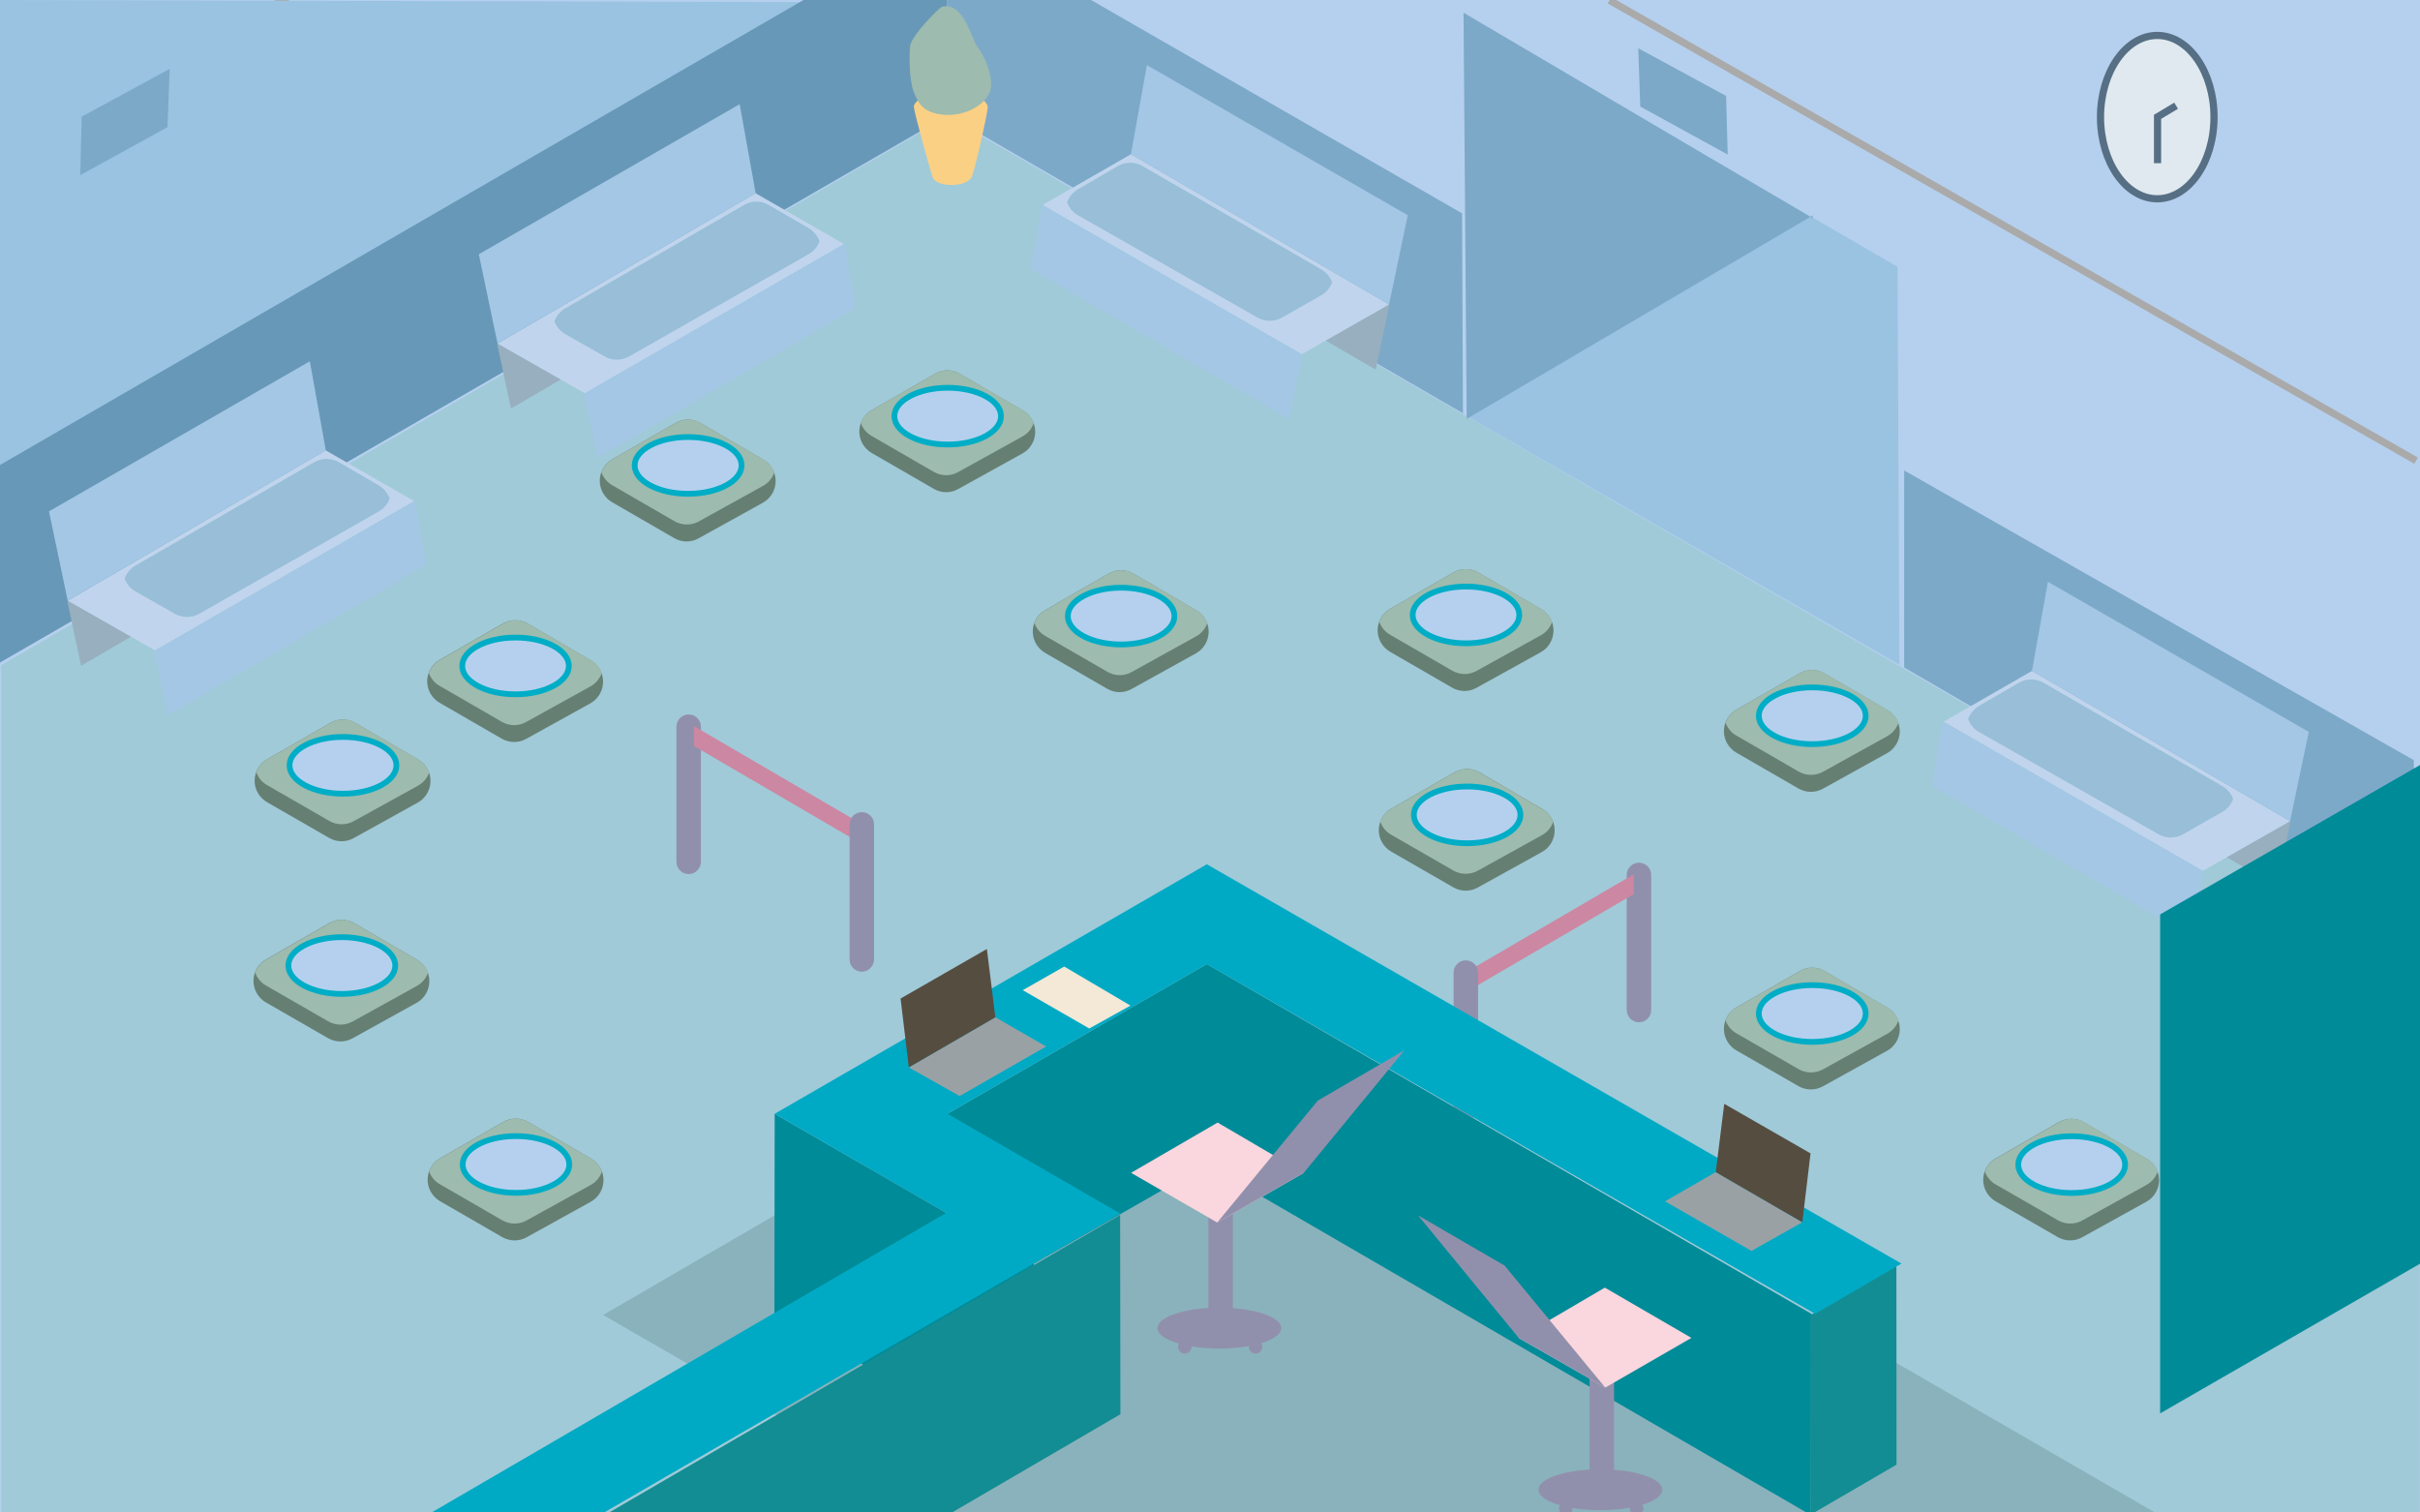 <?xml version="1.0" encoding="utf-8"?>
<!-- Generator: Adobe Illustrator 26.0.3, SVG Export Plug-In . SVG Version: 6.00 Build 0)  -->
<svg version="1.1" id="HOSPITAL" xmlns="http://www.w3.org/2000/svg" xmlns:xlink="http://www.w3.org/1999/xlink" x="0px" y="0px"
	 viewBox="0 0 1680 1050" style="enable-background:new 0 0 1680 1050;" xml:space="preserve">
<style type="text/css">
	.st0{fill:#B5D0EE;}
	.st1{fill:none;stroke:#AAAAAA;stroke-width:5;stroke-miterlimit:10;}
	.st2{fill:#7DA9C9;}
	.st3{fill:#9AC3E2;}
	.st4{fill:#A0CAD8;}
	.st5{fill:#6798B7;}
	.st6{fill:#97AFBF;}
	.st7{fill:#C0D5ED;}
	.st8{fill:#A3C7E5;}
	.st9{fill:#98BED8;}
	.st10{fill:#667F73;}
	.st11{fill:#9DBBAE;}
	.st12{fill:#B5D0EE;stroke:#00ADC6;stroke-width:4;stroke-miterlimit:10;}
	.st13{fill:#9190AC;}
	.st14{fill:#CC87A2;}
	.st15{fill:#8AB2BC;}
	.st16{fill:#008B99;}
	.st17{fill:#128D93;}
	.st18{fill:#01AAC4;}
	.st19{fill:#F4E8D7;}
	.st20{fill:#9AA1A5;}
	.st21{fill:#564D41;}
	.st22{fill:#FAD085;}
	.st23{fill:#DFE9EF;stroke:#576F84;stroke-width:5;stroke-miterlimit:10;}
	.st24{fill:none;stroke:#576F84;stroke-width:5;stroke-miterlimit:10;}
	.st25{display:none;}
	.st26{display:inline;fill:#A1CAD8;}
	.st27{display:inline;fill:#F9B9A2;}
	.st28{display:inline;opacity:0.56;fill:#C8A498;enable-background:new    ;}
	.st29{display:inline;}
	.st30{fill:#5D4D49;}
	.st31{fill:#96736B;}
	.st32{display:inline;fill:#3E65A0;}
	.st33{display:inline;opacity:0.22;fill:#3E65A0;enable-background:new    ;}
	.st34{display:inline;fill:#5D4D49;}
	.st35{display:inline;fill:#C0D6EE;}
	.st36{display:inline;opacity:0.44;fill:#3E65A0;enable-background:new    ;}
	.st37{display:inline;fill:#404040;}
	.st38{fill:#FAD6DE;}
</style>
<g id="CLINICA">
	<g id="BACK">
		<rect class="st0" width="1680" height="1050"/>
		<line class="st1" x1="1677.3" y1="319.8" x2="1117.3" y2="0.2"/>
		<polygon class="st2" points="658.6,80.3 1015.6,286.9 1015,148.1 757.4,0 657.4,0 		"/>
		<polygon class="st2" points="1677.6,670 1321.9,463.4 1321.9,326.6 1675.7,527.7 		"/>
		<line class="st1" x1="-1.1" y1="113.9" x2="202.1" y2="-3.4"/>
		<polygon class="st3" points="658.6,79.7 0,459.9 0,0 657.5,1.7 		"/>
		<polygon class="st4" points="1679.9,1050.2 1679.9,671 657.9,81 0.8,461.8 0.8,1050.2 		"/>
		<polygon class="st5" points="0,322.8 0,459.9 658.6,79.7 657.4,0 557.8,0 		"/>
		<polygon class="st3" points="1018.2,11.9 1018.2,288.8 1318.6,461.5 1317.3,185.2 		"/>
		<polygon class="st2" points="1016,8.8 1018.2,290.8 1258.4,149.6 1258.4,151.5 		"/>
		<g>
			<polygon class="st6" points="46.8,417.6 56.3,462.2 235.5,357.9 226.3,312.3 			"/>
			<polygon class="st7" points="47,417 107.6,451.5 287.5,347.9 226.2,312.7 			"/>
			<polygon class="st8" points="34,355 47,417 226.2,312.7 215.1,250.8 			"/>
			<polygon class="st8" points="107,451.9 116.5,496.5 295.7,392.2 288.1,347.7 			"/>
			<path class="st9" d="M263,337l-27.7-16.1c-5.3-3.1-11.9-3.1-17.2,0l-124,71.7c-3.5,2-6.2,5.2-7.6,9c1.4,3.8,4,7,7.6,9l27.1,15.4
				c5.2,3,11.6,3.1,16.9,0.2l124.6-71c3.7-2,6.5-5.3,7.8-9.2C269.1,342.2,266.4,339.1,263,337z"/>
		</g>
		<g>
			<polygon class="st6" points="345.2,239 354.7,283.6 533.9,179.3 524.8,133.7 			"/>
			<polygon class="st7" points="345.4,238.5 406,273 585.9,169.4 524.6,134.2 			"/>
			<polygon class="st8" points="332.4,176.5 345.4,238.5 524.6,134.2 513.5,72.3 			"/>
			<polygon class="st8" points="405.4,273.3 414.9,318 594.1,213.7 586.5,169.1 			"/>
			<path class="st9" d="M561.4,158.4l-27.7-16.1c-5.3-3.1-11.9-3.1-17.2,0l-124,71.7c-3.5,2-6.2,5.2-7.6,9c1.4,3.8,4,7,7.6,9
				l27.1,15.4c5.2,3,11.6,3.1,16.9,0.2l124.6-71c3.7-2,6.5-5.3,7.8-9.2C567.5,163.6,564.8,160.5,561.4,158.4z"/>
		</g>
		<g>
			<polygon class="st6" points="784.9,106.7 775.8,152.3 955,256.6 964.5,212 			"/>
			<polygon class="st7" points="785.1,107.1 723.8,142.3 903.7,245.9 964.3,211.4 			"/>
			<polygon class="st8" points="796.2,45.2 785.1,107.1 964.3,211.4 977.3,149.4 			"/>
			<polygon class="st8" points="723.2,142.1 715.6,186.6 894.8,290.9 904.3,246.3 			"/>
			<path class="st9" d="M740.8,140.4c1.3,3.9,4.1,7.2,7.8,9.2l124.6,71c5.3,2.9,11.7,2.8,16.9-0.2l27.1-15.4c3.6-2,6.2-5.2,7.6-9
				c-1.4-3.8-4.1-7-7.6-9l-124-71.7c-5.3-3.1-11.9-3.1-17.2,0l-27.7,16.1C744.9,133.5,742.2,136.6,740.8,140.4z"/>
		</g>
		<g>
			<polygon class="st6" points="1410.4,465.4 1401.3,511 1580.5,615.3 1590,570.6 			"/>
			<polygon class="st7" points="1410.6,465.8 1349.3,501 1529.2,604.6 1589.8,570.1 			"/>
			<polygon class="st8" points="1421.7,403.9 1410.6,465.8 1589.8,570.1 1602.8,508.1 			"/>
			<polygon class="st8" points="1348.7,500.7 1341.1,545.3 1520.3,649.6 1529.8,604.9 			"/>
			<path class="st9" d="M1366.3,499.1c1.3,3.9,4.1,7.2,7.8,9.2l124.6,71c5.3,2.9,11.7,2.8,16.9-0.2l27.1-15.4c3.6-2,6.2-5.2,7.6-9
				c-1.4-3.8-4.1-7-7.6-9l-124-71.7c-5.3-3.1-11.9-3.1-17.2,0l-27.7,16.1C1370.4,492.2,1367.7,495.3,1366.3,499.1z"/>
		</g>
		<g id="niveles">
			<g id="cojin">
				<path class="st10" d="M349.5,778.8l-44,25.3c-8.2,4.7-11.1,15.2-6.3,23.5c1.5,2.6,3.7,4.8,6.3,6.3l43.1,24.9
					c5.2,3,11.6,3.1,16.9,0.2l44.6-24.7c8.3-4.6,11.3-15.1,6.7-23.4c-1.5-2.7-3.7-5-6.4-6.5l-43.7-25.5
					C361.4,775.8,354.8,775.8,349.5,778.8z"/>
				<path class="st11" d="M410.4,804.4l-43.7-25.5c-5.3-3.1-11.9-3.1-17.2,0l-44,25.3c-3.5,2-6.2,5.2-7.6,9c1.4,3.8,4,7,7.6,9
					l43.1,24.9c5.2,3,11.6,3.1,16.9,0.2l44.6-24.7c3.7-2,6.4-5.3,7.8-9.2C416.6,809.6,413.9,806.4,410.4,804.4z"/>
				<ellipse class="st12" cx="358.2" cy="808.4" rx="37" ry="19.7"/>
			</g>
			<g id="cojin-2">
				<path class="st10" d="M228.6,640.8l-44,25.3c-8.2,4.7-11.1,15.2-6.3,23.5c1.5,2.6,3.7,4.8,6.3,6.3l43.1,24.8
					c5.2,3,11.6,3.1,16.9,0.2l44.6-24.7c8.3-4.6,11.3-15.1,6.7-23.4c-1.5-2.7-3.7-5-6.4-6.5l-43.7-25.5
					C240.6,637.8,234,637.8,228.6,640.8z"/>
				<path class="st11" d="M289.6,666.4l-43.7-25.5c-5.3-3.1-11.9-3.1-17.2,0l-44,25.3c-3.5,2-6.2,5.2-7.6,9c1.4,3.8,4.1,7,7.6,9
					l43.1,24.8c5.2,3,11.6,3.1,16.9,0.2l44.6-24.7c3.7-2,6.4-5.3,7.8-9.2C295.8,671.6,293.1,668.4,289.6,666.4z"/>
				<ellipse class="st12" cx="237.3" cy="670.3" rx="37.1" ry="19.7"/>
			</g>
			<g id="cojin-3">
				<path class="st10" d="M229.4,501.8l-44,25.3c-8.2,4.7-11.1,15.3-6.3,23.5c1.5,2.6,3.7,4.8,6.3,6.3l43.1,24.8
					c5.2,3,11.6,3.1,16.9,0.2l44.6-24.7c8.3-4.6,11.3-15.1,6.7-23.4c-1.5-2.7-3.7-5-6.4-6.5l-43.7-25.5
					C241.3,498.8,234.7,498.7,229.4,501.8z"/>
				<path class="st11" d="M290.4,527.3l-43.7-25.5c-5.3-3.1-11.9-3.1-17.2,0l-44,25.3c-3.5,2-6.2,5.2-7.6,9c1.4,3.8,4,7,7.6,9
					l43.1,24.8c5.2,3,11.6,3.1,16.9,0.2l44.6-24.6c3.7-2,6.5-5.3,7.8-9.2C296.5,532.5,293.8,529.4,290.4,527.3z"/>
				<ellipse class="st12" cx="238.1" cy="531.3" rx="37.1" ry="19.7"/>
			</g>
			<g id="cojin-4">
				<path class="st10" d="M349.2,432.8l-44,25.3c-8.2,4.7-11.1,15.2-6.3,23.5c1.5,2.6,3.7,4.8,6.3,6.3l43.1,24.9
					c5.2,3,11.6,3.1,16.9,0.2l44.6-24.7c8.3-4.6,11.3-15.1,6.7-23.4c-1.5-2.7-3.7-5-6.4-6.5l-43.7-25.5
					C361.2,429.8,354.6,429.8,349.2,432.8z"/>
				<path class="st11" d="M410.2,458.4l-43.7-25.5c-5.3-3.1-11.9-3.1-17.2,0l-44,25.3c-3.5,2-6.2,5.2-7.6,9c1.4,3.8,4,7,7.6,9
					l43.1,24.9c5.2,3,11.6,3.1,16.9,0.1l44.6-24.7c3.7-2,6.4-5.3,7.8-9.2C416.4,463.5,413.7,460.4,410.2,458.4z"/>
				<ellipse class="st12" cx="357.9" cy="462.3" rx="37" ry="19.7"/>
			</g>
			<g id="cojin-5">
				<path class="st10" d="M469,293.6l-44,25.3c-8.2,4.7-11.1,15.2-6.3,23.5c1.5,2.6,3.7,4.8,6.3,6.3l43.1,24.9
					c5.2,3,11.6,3.1,16.9,0.1l44.6-24.7c8.3-4.6,11.3-15.1,6.7-23.4c-1.5-2.7-3.7-5-6.4-6.5l-43.7-25.5
					C480.9,290.5,474.3,290.5,469,293.6z"/>
				<path class="st11" d="M530,319.1l-43.7-25.5c-5.3-3.1-11.9-3.1-17.2,0l-44,25.3c-3.5,2-6.2,5.2-7.6,9c1.4,3.8,4.1,7,7.6,9
					l43.1,24.9c5.2,3,11.6,3.1,16.9,0.2l44.6-24.7c3.7-2,6.4-5.3,7.8-9.2C536.1,324.3,533.5,321.1,530,319.1z"/>
				<ellipse class="st12" cx="477.7" cy="323.1" rx="37.1" ry="19.7"/>
			</g>
			<g id="cojin-6">
				<path class="st10" d="M649.2,259.4l-44,25.3c-8.2,4.7-11.1,15.2-6.3,23.5c1.5,2.6,3.7,4.8,6.3,6.3l43.1,24.9
					c5.2,3,11.6,3.1,16.9,0.1l44.6-24.7c8.3-4.6,11.3-15,6.7-23.3c-1.5-2.7-3.7-5-6.4-6.5l-43.7-25.5
					C661.1,256.3,654.5,256.3,649.2,259.4z"/>
				<path class="st11" d="M710.1,284.9l-43.7-25.5c-5.3-3.1-11.9-3.1-17.2,0l-44,25.3c-3.5,2-6.2,5.2-7.6,9c1.4,3.8,4,7,7.6,9
					l43.1,24.9c5.2,3,11.6,3.1,16.9,0.1l44.6-24.7c3.7-2,6.4-5.3,7.8-9.2C716.3,290.1,713.6,286.9,710.1,284.9z"/>
				<ellipse class="st12" cx="657.9" cy="288.9" rx="37" ry="19.7"/>
			</g>
			<g id="cojin-7">
				<path class="st10" d="M769.6,398.2l-44,25.3c-8.2,4.7-11.1,15.2-6.3,23.5c1.5,2.6,3.7,4.8,6.3,6.3l43.1,24.9
					c5.2,3,11.6,3.1,16.9,0.1l44.6-24.7c8.3-4.6,11.3-15.1,6.7-23.4c-1.5-2.7-3.7-5-6.4-6.5l-43.7-25.5
					C781.5,395.1,775,395.1,769.6,398.2z"/>
				<path class="st11" d="M830.6,423.7l-43.7-25.5c-5.3-3.1-11.9-3.1-17.2,0l-44,25.3c-3.5,2-6.2,5.2-7.6,9c1.4,3.8,4,7,7.6,9
					l43.1,24.9c5.2,3,11.6,3.1,16.9,0.1l44.6-24.7c3.7-2,6.4-5.3,7.8-9.2C836.7,428.9,834.1,425.7,830.6,423.7z"/>
				<ellipse class="st12" cx="778.3" cy="427.7" rx="37" ry="19.7"/>
			</g>
			<g id="cojin-8">
				<path class="st10" d="M1009,397.4l-44,25.3c-8.2,4.7-11.1,15.2-6.3,23.5c1.5,2.6,3.7,4.8,6.3,6.3l43.1,24.9
					c5.2,3,11.6,3.1,16.9,0.1l44.6-24.7c8.3-4.6,11.3-15.1,6.7-23.4c-1.5-2.7-3.7-5-6.4-6.5l-43.7-25.5
					C1020.9,394.3,1014.3,394.3,1009,397.4z"/>
				<path class="st11" d="M1070,422.9l-43.7-25.5c-5.3-3.1-11.9-3.1-17.2,0l-44,25.3c-3.5,2-6.2,5.2-7.6,9c1.4,3.8,4.1,7,7.6,9
					l43.1,24.9c5.2,3,11.6,3.1,16.9,0.1l44.6-24.7c3.7-2,6.4-5.3,7.8-9.2C1076.2,428.1,1073.5,424.9,1070,422.9z"/>
				<ellipse class="st12" cx="1017.7" cy="426.9" rx="37" ry="19.7"/>
			</g>
			<g id="cojin-9">
				<path class="st10" d="M1009.8,536.1l-44,25.3c-8.2,4.7-11.1,15.3-6.3,23.5c1.5,2.6,3.7,4.8,6.3,6.3l43.1,24.8
					c5.2,3,11.6,3.1,16.9,0.2l44.6-24.7c8.3-4.6,11.3-15,6.7-23.4c-1.5-2.7-3.7-5-6.4-6.5l-43.7-25.5
					C1021.7,533.1,1015.1,533.1,1009.8,536.1z"/>
				<path class="st11" d="M1070.7,561.7l-43.7-25.5c-5.3-3.1-11.9-3.1-17.2,0l-44,25.3c-3.5,2-6.2,5.2-7.6,9c1.4,3.8,4.1,7,7.6,9
					l43.1,24.8c5.2,3,11.6,3.1,16.9,0.2l44.6-24.7c3.7-2,6.5-5.3,7.8-9.2C1076.9,566.8,1074.2,563.7,1070.7,561.7z"/>
				<ellipse class="st12" cx="1018.5" cy="565.7" rx="37" ry="19.7"/>
			</g>
			<g id="cojin-10">
				<path class="st10" d="M1249.4,467.4l-44,25.3c-8.2,4.7-11.1,15.2-6.3,23.5c1.5,2.6,3.7,4.8,6.3,6.3l43.1,24.9
					c5.2,3,11.6,3.1,16.9,0.2l44.6-24.7c8.3-4.6,11.3-15.1,6.7-23.4c-1.5-2.7-3.7-5-6.4-6.5l-43.7-25.5
					C1261.3,464.3,1254.8,464.3,1249.4,467.4z"/>
				<path class="st11" d="M1310.4,492.9l-43.7-25.5c-5.3-3.1-11.9-3.1-17.2,0l-44,25.3c-3.5,2-6.2,5.2-7.6,9c1.4,3.8,4,7,7.6,9
					l43.1,24.9c5.2,3,11.6,3.1,16.9,0.2l44.6-24.7c3.7-2,6.4-5.3,7.8-9.2C1316.5,498.1,1313.9,494.9,1310.4,492.9z"/>
				<ellipse class="st12" cx="1258.1" cy="496.9" rx="37.1" ry="19.7"/>
			</g>
			<g id="cojin-11">
				<path class="st10" d="M1249.4,674.1l-44,25.3c-8.2,4.7-11.1,15.2-6.3,23.5c1.5,2.6,3.7,4.8,6.3,6.3l43.1,24.8
					c5.2,3,11.6,3.1,16.9,0.2l44.6-24.7c8.3-4.6,11.3-15.1,6.7-23.4c-1.5-2.7-3.7-5-6.4-6.5l-43.7-25.5
					C1261.3,671,1254.8,671,1249.4,674.1z"/>
				<path class="st11" d="M1310.4,699.6l-43.7-25.5c-5.3-3.1-11.9-3.1-17.2,0l-44,25.3c-3.5,2-6.2,5.2-7.6,9c1.4,3.8,4.1,7,7.6,9
					l43.1,24.8c5.2,3,11.6,3.1,16.9,0.2l44.6-24.7c3.7-2,6.4-5.3,7.8-9.2C1316.5,704.8,1313.9,701.6,1310.4,699.6z"/>
				<ellipse class="st12" cx="1258.1" cy="703.6" rx="37.1" ry="19.7"/>
			</g>
			<g id="cojin-12">
				<path class="st10" d="M1429.4,778.9l-44,25.3c-8.2,4.7-11.1,15.2-6.3,23.5c1.5,2.6,3.7,4.8,6.3,6.3l43.1,24.8
					c5.2,3,11.6,3.1,16.9,0.2l44.6-24.7c8.3-4.6,11.3-15,6.7-23.3c-1.5-2.7-3.7-5-6.4-6.5l-43.8-25.5
					C1441.4,775.9,1434.8,775.9,1429.4,778.9z"/>
				<path class="st11" d="M1490.4,804.5l-43.7-25.5c-5.3-3.1-11.9-3.1-17.2,0l-44,25.3c-3.5,2-6.2,5.2-7.6,9c1.4,3.8,4,7,7.6,9
					l43.1,24.8c5.2,3,11.6,3.1,16.9,0.2l44.6-24.7c3.7-2,6.4-5.3,7.8-9.2C1496.6,809.7,1493.9,806.5,1490.4,804.5z"/>
				<ellipse class="st12" cx="1438.2" cy="808.5" rx="37.1" ry="19.7"/>
			</g>
		</g>
		<g id="cerca_2">
			<path class="st13" d="M1137.8,709.7L1137.8,709.7c4.7,0,8.5-3.8,8.5-8.5v-93.8c0-4.7-3.8-8.5-8.5-8.5l0,0c-4.7,0-8.5,3.8-8.5,8.5
				v93.8C1129.3,705.9,1133.1,709.7,1137.8,709.7z"/>
			<polygon class="st14" points="1018.5,674.5 1018.4,688.3 1134.2,620.7 1134.1,607 			"/>
			<path class="st13" d="M1017.6,777.5L1017.6,777.5c4.7,0,8.5-3.8,8.5-8.5v-93.8c0-4.7-3.8-8.5-8.5-8.5l0,0c-4.7,0-8.5,3.8-8.5,8.5
				V769C1009.1,773.7,1012.9,777.5,1017.6,777.5z"/>
		</g>
		<g id="Cerca1">
			<path class="st13" d="M478.1,606.8L478.1,606.8c-4.7,0-8.5-3.8-8.5-8.5v-93.8c0-4.7,3.8-8.5,8.5-8.5l0,0c4.7,0,8.5,3.8,8.5,8.5
				v93.8C486.5,603,482.7,606.8,478.1,606.8z"/>
			<polygon class="st14" points="481.8,504.1 481.6,517.8 597.4,585.4 597.4,571.6 			"/>
			<path class="st13" d="M598.3,674.6L598.3,674.6c-4.7,0-8.5-3.8-8.5-8.5v-93.8c0-4.7,3.8-8.5,8.5-8.5l0,0c4.7,0,8.5,3.8,8.5,8.5
				v93.8C606.7,670.7,602.9,674.6,598.3,674.6z"/>
		</g>
		<polygon class="st15" points="837.8,669.3 418.7,912.9 656.3,1050 1496,1050 		"/>
		<polygon class="st16" points="1256.8,1051.6 837.8,808.5 657,912 657.7,773.2 837.8,669.3 1257.5,912.1 		"/>
		<polygon class="st16" points="537.8,773.2 537.6,911.8 717.8,1015.8 717.7,877.2 		"/>
		<polygon class="st17" points="1316.5,878.4 1256.7,913 1256.8,1051.6 1316.6,1016.8 		"/>
		<polygon class="st17" points="422.9,1050 660.9,1050 777.8,981.8 777.6,843.4 		"/>
		<polygon class="st18" points="537.8,773.2 656.9,842 299.6,1050 419.4,1050 717.7,877.2 777.7,842.5 657.7,773.2 837.8,669.3 
			1260.1,912.1 1320,877.2 837.8,600 		"/>
		<polygon class="st16" points="1680,531.1 1499.6,634.8 1499.6,981.2 1680,877.3 		"/>
		<polygon id="papeles" class="st19" points="756.2,714 784.8,698.1 738.8,671 710,687.4 		"/>
		<g id="Avisos">
			<polygon class="st2" points="1138.7,74 1199.4,107.3 1198.3,66.6 1137.3,33.5 			"/>
			<polygon class="st2" points="117.8,47.8 56.7,81 55.7,121.6 116.3,88.3 			"/>
		</g>
		<g id="Comp1">
			<polygon class="st20" points="666.2,760.9 726.2,726.5 691,706.2 630.9,741 			"/>
			<polygon class="st21" points="625.2,693.2 685.1,658.8 691,706.2 630.9,741 			"/>
		</g>
		<g id="Comp2">
			<polygon class="st20" points="1251.2,848.5 1191.1,813.7 1155.9,834 1215.9,868.4 			"/>
			<polygon class="st21" points="1251.2,848.5 1191.1,813.7 1197,766.3 1256.9,800.7 			"/>
		</g>
		<g id="Matera">
			<path class="st22" d="M634.4,74c0,3.3,9.9,38.9,13,49c2.2,7.1,24.5,7.6,27.4-0.8c3.5-10.1,10.9-44.6,10.9-47.6
				s-4.3-10.3-26.1-10.6C642.2,63.7,634.4,70.7,634.4,74z"/>
			<path class="st11" d="M654,4.7c-2,0.5-21.5,20.2-22.2,27.4s-0.7,23.5,2.6,31.9c3.3,8.5,7.2,14.3,20.2,15.6
				c13,1.3,26.7-4.6,31.9-14.3s-3.9-28-7.8-32.6S669,0.8,654,4.7z"/>
		</g>
		<g id="Reloj">
			<ellipse class="st23" cx="1497.6" cy="81.3" rx="39.4" ry="56.7"/>
			<polyline class="st24" points="1497.8,113.3 1497.8,81.1 1510.7,73.4 			"/>
		</g>
	</g>
</g>
<g id="Enfermera" class="st25">
	<path class="st26" d="M24.5,876.7C11,889.1,22,929,81.6,925.3s98.5-7.3,124-17s63.2-24.3,19.5-36.5S91.3,814.7,24.5,876.7z"/>
	<path class="st27" d="M112.1,294.4c0,0,8.3,2.2,9.8,5.4c1.5,3.2,2.7,14.5,2.3,15.5s-1.3,6.3-1.5,7.2s-0.2,6.5,1,7.8s1.5,4.6,0,5.9
		s0.4,5.3-0.2,6.3s-1.9,7.8-3.2,8.7c-1.3,0.9-1.2,2.9-1.2,5.1s0.4,6.1-4.9,7s-10.1,0.4-11.6,2.3s-2.3,18-1,20.1s4.4,4,5.3,5.1
		s3.4,27,3.4,27l-35.9-20.7l-14-18.2c1.6-1.7,3-3.6,4-5.7c1.9-3.8,5.1-19.9,3.6-22.2c-1.5-2.3-7-20.9-6.1-24.1s-6.8-16.9-0.6-23.5
		S102.6,289.8,112.1,294.4z"/>
	<path class="st28" d="M123.7,330.4c-1.3-1.3-1.3-7-1-7.8s1-6.1,1.5-7.2s-1.2-10.4-2.7-13.6s-7.8-8.5-7.8-8.5
		c-9.5-4.6-46.3,3.7-52.4,10.2c-6.1,6.6,1.5,20.3,0.6,23.5s4.6,21.8,6.1,24.1s-1.7,18.4-3.6,22.2c-1,2.1-2.4,4-4,5.7l9.1,11.8
		c-0.2-0.6,0.1-1.1,0.9-1.5c4.4-2.1,9.7,1.7,9.5-5.7c-0.2-7.4,0.8-20.1,0.4-27s1.9-11.8,5.1,4.2c0.5,2.4,3.4,20.7,6.1,23.2
		s10.2,10.1,11.4,13.1c1.3,3,5.9,12.9,3.4,15.4s-11.5-5.1-19.7-10.4c-5.5-3.6-13-7.2-15.9-9.8l3.7,4.8l35.9,20.7c0,0-2.5-26-3.4-27
		s-4-3-5.3-5.1s-0.4-18.2,1-20.1s6.3-1.5,11.6-2.3s4.9-4.9,4.9-7s0-4.2,1.3-5.1c1.3-0.8,2.5-7.6,3.2-8.7s-1.3-5.1,0.2-6.3
		S125,331.6,123.7,330.4z M71.5,336.9c-1,1.9-6.1-4.6-6.1-5.7s0-4,1.7-4.2s2.8-0.6,3.6,4C70.8,331.8,72.5,335,71.5,336.9L71.5,336.9
		z M118.7,331.6c-1.9-0.8-3.8,2.7-6.4,1.5c-2.7-1.3,7.5,3.6,1.4,7.8c3.2,1.7,13.7,0.9,0.4,10.2c5.7,1.9,5.9,9.9-2.6,10.6
		c-6.4,0.5-22.8-4.5-27.4-12.5c-4.7-8-6.4-14.3-2-14.3s18-11.1,17.8-12c-0.7-3.7,4.6-15.2,11.5-2.4c3.6-3.6,6-5.1,3.8-7.4
		c-2.1-2.3-8.5-1.9-7.6-4.9s4.2-11.6,11.4-9.3c0,0,8.4,12.3,1.7,15.2c-6.7,3,1.7,14.4,3.4,18.8S120.6,332.5,118.7,331.6z"/>
	<g id="cara" class="st29">
		<path class="st30" d="M113.8,314.4c-0.2-0.9-0.7-1.8-1.5-2.3c-0.3-0.2-0.7-0.4-1-0.6c-0.6-0.3-1.2-0.5-1.8-0.7
			c-0.7-0.2-1.2-0.3-1.2-0.3c-0.9-0.2-1.9-0.3-2.9-0.4c-0.6,0-1.1,0-1.7,0c-0.9,0-1.8,0.3-2.6,0.8l2.7-0.1c0.5,0,1.1,0,1.6,0
			c0.9,0.1,1.9,0.2,2.8,0.4c0,0,0.5,0.1,1.2,0.3c0.6,0.2,1.1,0.4,1.7,0.7c0.3,0.2,0.6,0.4,0.9,0.6
			C112.5,313.1,113.2,313.7,113.8,314.4z"/>
		<path class="st30" d="M113.8,314.3c0.4-2.4-1.2-3.2-2.2-3.7c-0.4-0.2-0.7-0.3-1.1-0.4c-0.3-0.1-0.6-0.1-0.9-0.2
			c-0.2,0-0.4-0.1-0.6-0.1c-0.7-0.1-1.3-0.2-2-0.2c-1.2,0-2.4,0.2-3.6,0.3c-1.1,0.3,0.8,0-0.1,0.6c1-0.1,1.8-0.2,2.8-0.2
			c0.5,0.2,1.1,0.3,1.7,0.3c0.4,0,0.8,0.2,1.1,0.4c0,0,0.5,0.1,0.8,0.1c0.2,0,0.5,0.1,0.7,0.2c0.6,0.2,0.5,0.5,0.7,0.5
			C112.1,312.7,112.9,313.4,113.8,314.3z"/>
		<path class="st30" d="M110.2,319.3c-1.4-2.2-6.7-2.8-11.5,1.4C100.4,320.4,106.3,316.4,110.2,319.3z"/>
		<path class="st31" d="M109.9,318.9c0.4-2-2.5-5.3-7-3.8C103.6,315.6,107.6,313.8,109.9,318.9z"/>
		<path class="st30" d="M108,318.6c-0.5-1.1-2.4-0.6-2.6-0.2c-0.6,1.1-0.2,2.5,0.9,3.1l0.1,0.1c0.3,0.1,0.3,0.1,0.3,0.1
			c1.2-0.4,1.8-1.7,1.4-2.8C108.1,318.8,108,318.7,108,318.6z"/>
		<path class="st31" d="M108.1,318.1c0.7,0.3,0.7,2,1,4.3c-0.1-0.6,0.4-2.2,0-3.8C109,318.3,108.3,318.6,108.1,318.1z"/>
		<path class="st30" d="M108.7,322c-0.7-0.3-1.5-0.5-2.2-0.6c-0.3-0.1-2-0.2-2-0.2s-1.7,0-2,0s-0.5,0.2-0.7,0.4
			c0.3,0.2,0.7-0.1,1-0.1c0.6,0.1,1.1,0.2,1.7,0.5c0,0,1.9-0.2,2.2-0.1C107,321.9,108.4,322.2,108.7,322z"/>
		<ellipse class="st30" cx="121.6" cy="322.5" rx="0.9" ry="1.5"/>
		<path class="st30" d="M122.7,323.8c-0.8-0.1-1.7,0-2.5,0.2c-0.6,0.2,0,0.3,1.2,0C121,323.9,122.6,324.9,122.7,323.8z"/>
		<path class="st31" d="M119.2,320.4c-0.2,2,3.5,8.8,4.7,10.1C123,329.6,118.5,324.5,119.2,320.4z"/>
		<path class="st31" d="M118.9,334.2c-0.1-0.7-3.4-0.8-3.5,1.3c0.8-0.2,0.3-0.1,1.7-0.9C117,334.4,117.4,334.8,118.9,334.2z"/>
		<path class="st31" d="M121.3,345.4c-1.3-0.7-2.9-0.7-4.1,0.2C118.6,346,120,345.9,121.3,345.4z"/>
		<path class="st31" d="M119.2,345.1c0,0.3-2.3-1.1-3.8-1.1c-2.1-0.2-4.2-0.4-6.3-0.8c1.7,1.4,4.8,1.2,6.1,1.6
			C116.8,345.2,117.4,346.2,119.2,345.1z"/>
		<path class="st31" d="M119.3,348c-1.9-0.2-3.8-0.6-5.6-1.1C114.7,347.1,117,349,119.3,348z"/>
		<path class="st31" d="M120.9,343.1c-1.1-0.2-1.9,0.4-3.8-0.8C117,343.2,119.8,344.3,120.9,343.1z"/>
		<path class="st30" d="M119.5,316.1c0.3,0.1,0.7,0,0.9-0.2c0.2-0.1,0.5-0.7,0.9-0.9c0.3-0.1,0.6-0.2,0.8-0.3c0,0,1.8-0.2,2,0
			s-0.1,0.3,0.2,0.5c0.1-0.4,0.5-0.8,0.1-1c-0.4-0.1-0.9-0.2-1.3-0.1c-0.4,0-0.7,0-1.1,0.1c-0.4,0-0.7,0.2-1.1,0.3
			c-0.4,0.2-0.8,0.5-1.1,0.9C119.7,315.6,119.6,315.8,119.5,316.1z"/>
		<path class="st30" d="M119.5,316c0.3-0.2,0.6-0.9,0.9-1.1c0.5-0.3,1-0.6,1.6-0.8c0.3,0,0.6,0,0.9,0c0.4,0,0.8,0.1,1.1,0.3
			c0.3,0.1,0.1,0.2,0.5,0.2c-0.1-0.4,0-0.6-0.3-0.7c-0.3-0.2-0.6-0.3-1-0.3l-1.3-0.1c-0.2-0.1-0.5-0.1-0.7,0
			c-0.5,0.1-0.9,0.4-1.3,0.7C119.6,314.5,118.7,315.6,119.5,316z"/>
		<path class="st31" d="M120.9,318.4c2.5,1.1,1.3,4.3,2.2,3.1C123.1,321.8,123.4,318.8,120.9,318.4z"/>
		<path class="st30" d="M124.8,322.1c-1.1-0.5-0.8-1.2-2-1.1c-0.9-0.5-3.2,0.3-3.3,1.5c0-0.2,2.3-1.7,3.2-0.7
			C123.4,321.8,124.1,321.9,124.8,322.1z"/>
		<path class="st31" d="M119.6,317.8c-1.2,2.5-0.9,5.4,0.9,7.6C119.9,324.6,118.9,323.2,119.6,317.8z"/>
		<path class="st31" d="M118.3,337.4c0.3,0.7,4.2,1.4,5.1-0.8c-0.8,0-0.8,0.5-2.2,0.8C120.3,337.8,119.3,337.8,118.3,337.4z"/>
		<path class="st31" d="M121,343.1c-0.4,0.2-0.6,2.3,0.7,2.7C121.8,345.3,120.7,345,121,343.1z"/>
	</g>
	<path class="st27" d="M310.1,344.5c0.5,1.5-1.6,7.9-2.5,8.2c-1.2,0.4-2.1,1.3-2.5,2.5c-0.6,1.6-1,4.8-5.1,7s-4.8,5.4-6.7,8.2
		s-44.1,60.9-54.5,64c-10.5,3.1-42.5,7.9-51,6.3s-1.3-21.5,1-23.1s30.1-8.2,33.6-7.3s26.9-20.9,33-25.7s21.9-22.8,22.2-26.3
		s-3.5-12.4-0.6-15.9s5.4-7.3,6-10.8s-0.3-17.1,1.3-17.4s5.4,4.1,5.4,6c2.5-1,5.7-2.9,6.7-0.3c0.9,2.5,1.9,3.5-1,6.3
		c4.8-0.6,8.9,0.3,5.1,7c2.2,1,4.8,5.1,3.5,9.2S308.5,339.4,310.1,344.5z"/>
	<path class="st28" d="M310.1,344.5c0.5,1.5-1.6,7.9-2.5,8.2c-1.2,0.4-2.1,1.3-2.5,2.5c-0.6,1.6-1,4.8-5.1,7s-4.8,5.4-6.7,8.2
		s-44.1,60.9-54.5,64c-10.5,3.1-42.5,7.9-51,6.3s-1.3-21.5,1-23.1s30.1-8.2,33.6-7.3s26.9-20.9,33-25.7s21.9-22.8,22.2-26.3
		s-3.5-12.4-0.6-15.9s5.4-7.3,6-10.8s-0.3-17.1,1.3-17.4s5.4,4.1,5.4,6c2.5-1,5.7-2.9,6.7-0.3c0.9,2.5,1.9,3.5-1,6.3
		c4.8-0.6,8.9,0.3,5.1,7c2.2,1,4.8,5.1,3.5,9.2S308.5,339.4,310.1,344.5z"/>
	<path class="st32" d="M203.3,419c0,0-4.3,20.5-6.4,24.2s-8.1,16.4-11.3,17.6s-11.7-6.3-16.8-6s-14.3-2.9-20.3-5.7
		s-38-48.8-37.4-53.6s13-7.3,14.6-5.4s3.8-0.6,6.7-0.6s7.3,2.2,8.2,3.8s3.5-0.6,5.7-0.6s6.7,2.2,8.6,1.9s10.8,2.5,12,4.4
		s5.4,7.3,8.6,5.4s2.2-3.5,5.4-1.9C183.9,404.1,203.3,412.3,203.3,419z"/>
	<path class="st33" d="M203.3,419c0,0-4.3,20.5-6.4,24.2s-8.1,16.4-11.3,17.6s-11.7-6.3-16.8-6s-14.3-2.9-20.3-5.7
		s-38-48.8-37.4-53.6s13-7.3,14.6-5.4s3.8-0.6,6.7-0.6s7.3,2.2,8.2,3.8s3.5-0.6,5.7-0.6s6.7,2.2,8.6,1.9s10.8,2.5,12,4.4
		s5.4,7.3,8.6,5.4s2.2-3.5,5.4-1.9C183.9,404.1,203.3,412.3,203.3,419z"/>
	<path class="st34" d="M123.6,308.7c0,0-2.7-9.6-5.9-10.8c-3.2-1.3-6,2.2-8.2,1.5s-7.3,1.7-7.6,4.9c-0.3,3.2,4.3,18.6-18.2,24
		c15.2-8.6,6.7-17.9,1.2-16.4c-2.8,5.5-3.2,11.5-6.4,12.5c-3.2,1-3.6,1.2-4.5,0.5c-0.9-0.6-3.5-2.5-6.3-1.6
		c-2.9,0.9-6.6,2.2-5.7,5.1c0.9,2.9,4.8,7,5.1,10.8s1,14.3,1,14.3s-2.1-0.3-4.7-5c-3.2-6.5-5-13.5-5.5-20.7
		c-3.2-2.5,0.9,18.7,1.8,23.1S57.5,361,59.1,368s3.8,8.2,3.5,14.6s-7.8,11.1-11.1,12c-6.7,1.9-12.7,10.8-14.3,7.9s0.4-13.1-0.9-20.1
		s0-13.7-0.2-17.6c-0.2-4.6,1.4-10.2,1.1-17.8c-0.3-7.6,4.9-15.3,7.4-19.1c2.5-3.8,5.3-5.4,8.5-8.2c-3-1.7,0-20.2,6.3-26.5
		s9.5-14.1,16.3-18c12.4-7.2,21.8-0.4,24.3,1.5c4.9-4.2,14.5,0.2,17.8,3.4c6.7,6.4,4.2,7.6,4.2,11.4
		C128,296.2,127.3,303.3,123.6,308.7z"/>
	<path class="st35" d="M130.5,838.8c0,0,8,5.9,9.3,7.2s9.3,4.2,13.5,5.1s13.5,0.4,16.1,3.4s1.7,14-0.8,15.2s-25.8,4.7-31.3,3.8
		s-18.2-10.6-20.7-8.9s-4.2,5.9-10.6,5.5s-15.6,0.8-20.3-4.7s-4.2-19.4,3-20.3S125.9,837.9,130.5,838.8z"/>
	<path class="st32" d="M163.1,598.7c0,0,1.9,17.1-0.6,30.4c-2.5,13.3-6.3,53.9-7.6,59.6c-1.3,5.7-1.9,34.2-4.4,36.1
		s-11.4,9.5-11.4,12s5.1,18.4,5.7,23.5s0,15.2-1.3,19.7s-5.7,29.2-5.7,33.6s-5.7,5.7-7,9.5s-3.8,7.6-3.2,10.1
		c0.3,1.3,2.4,1.6,4.4,2.1s3.9,1.1,3.9,3c0,3.8-5.7,8.2-11.4,14c-5.7,5.8-12,7-24.7,6.3S80,836.4,80,818.7s6.3-56.4,7.6-66.6
		s2.5-19.7,5.1-29.2s5.1-5.1,2.5-23.5s-7-66.6,3.8-83S153.5,580.3,163.1,598.7z"/>
	<path class="st33" d="M163.1,598.7c0,0,1.9,17.1-0.6,30.4c-2.5,13.3-6.3,53.9-7.6,59.6c-1.3,5.7-1.9,34.2-4.4,36.1
		s-11.4,9.5-11.4,12s5.1,18.4,5.7,23.5s0,15.2-1.3,19.7s-5.7,29.2-5.7,33.6s-5.7,5.7-7,9.5s-3.8,7.6-3.2,10.1
		c0.3,1.3,2.4,1.6,4.4,2.1s3.9,1.1,3.9,3c0,3.8-5.7,8.2-11.4,14c-5.7,5.8-12,7-24.7,6.3S80,836.4,80,818.7s6.3-56.4,7.6-66.6
		s2.5-19.7,5.1-29.2s5.1-5.1,2.5-23.5s-7-66.6,3.8-83S153.5,580.3,163.1,598.7z"/>
	<path class="st35" d="M100.9,864.1c0,0,5.9,7.2,9.7,9.7s19.4,8.5,21.1,9.7s6.8,8.9,4.2,14.4s-11.4,8.5-16.9,8.5s-24.9-0.4-30.4-5.1
		s-9.7-8.9-13.1-7.6s-4.6,2.5-8.9,0.8s-9.7-3-11-4.2s-6.3-16.9-4.2-18.4s12.7-15.4,19-14.6C76.8,858.2,94.2,856.5,100.9,864.1z"/>
	<path class="st32" d="M128.2,611.4c0,0-14,21.5-15.2,24.7s-10.2,26.6-10.2,32.3s-8.2,37.4-8.2,39.9s-8.2,17.8-7.6,20.3
		s2.5,8.9,4.4,15.8s6.3,53.9,7,62.1s2.5,37.4,0,43.1s-0.6,7.6,1.3,8.9S106,870,106,870s-22.2,12.7-27.2,14s-11.4,9.5-17.1,7
		s-8.9-15.2-10.1-19s4.4-5.1,1.9-9.5s-10.8-38-11.4-41.8S37.7,766.2,37,756s1.9-36.1,0.6-50.7c-1.3-14.6,5.7-38,5.1-46.9
		c-0.6-8.9-2.5-33.6,1.9-45.6S126.9,585.4,128.2,611.4z"/>
	<path class="st33" d="M60.5,873.8c-1.6-5.7-8.1-38.1-7.3-51.9s9.7-17,13.8-29.2c3.3-10.3,3.3-21.3,0-31.6
		c-2.4-7.3-13.8-7.3-20.3-12.2s-3.2-38.1,0.8-51.1c4.1-13,8.1-41.3,13.8-54.3s29.1-9.3,31.6-9.7c10-1.6,14.2,3.3,16.8,11.2
		c1.6-4.3,2.9-7.8,3.3-8.9c1.3-3.2,15.2-24.7,15.2-24.7c-1.3-26-79.2-10.8-83.7,1.3c-4.4,12-2.5,36.8-1.9,45.6s-6.3,32.3-5.1,46.9
		c1.3,14.6-1.3,40.6-0.6,50.7s4.4,60.9,5.1,64.7s8.9,37.4,11.4,41.8s-3.2,5.7-1.9,9.5s4.4,16.5,10.1,19c2.4,1,4.8,0.2,7.2-1.1
		C65.3,884.9,62.5,879.5,60.5,873.8z"/>
	<path class="st32" d="M166.9,609.7c0,0-3.4-35.5-5.1-41.4s-3.4-30.4-5.9-38.9s-4.2-27.9-2.5-35.5s7.6-39.7,7.6-43.1
		s-11.9-22.8-17-28.7s-15.2-21.1-17.7-27s-4.2-5.9-11-4.2s-7.6-0.8-10.1-2.5s1.7,26.2,1.7,26.2s-15.2-14.4-19.4-17.8
		s-17.8-9.3-20.3-11.8s-7.6-12.7-7.6-12.7s-7.6,16.1-11.8,19.4c-4.2,3.4-14.4,5.9-15.2,11c-0.8,5.1,5.9,26.2,9.3,38.9
		c3.4,12.7,15.2,44,14.4,54.9s-2.5,51.6-5.1,63.4c-2.5,11.8-3.4,14.4-5.1,26.2s-6.8,31.3-3.4,33c3.4,1.7,50.7,5.1,58.3,6.8
		s33.8-2.5,40.6-4.2S166.9,609.7,166.9,609.7z"/>
	<path class="st33" d="M153,511c-0.5-6.8-0.5-13.4,0.3-17.1c1.3-5.9,5.2-26.8,6.9-37.3c-4.5-3.9-9.1-6.9-11.7-7.5
		c-6.8-1.6-15.1,21-24.8,22.6S97,462,94.5,456.8c-2.4-5.2-6.5-26.4-10.5-32.9s-27.6-13-34-12.2c-2.7,0.3-9.2,1.2-15.8,2.2
		c2.1,8.5,5.5,19.7,7.6,27.5c2.4,9.2,9.3,28,12.6,41.9c20.1,6.2,5.3,50.1,6.1,59.6c0.8,9.7-1.6,16.2,4.1,31.6s4.9,22.7-2.4,29.2
		c-6.3,5.6,11.4,12.9,23.7,20c7.1,0.7,12.9,1.4,15.2,1.9c3.4,0.5,6.8,0.6,10.1,0.2c6.1-3.5,14.2-8.7,26.4-14.8
		c29.2-14.6,29.2-8.1,25.6-12.4s-34.5-8.6-44.2-11.1s9.7-38.9,20.3-55.1C142.9,526.7,148,518.9,153,511z"/>
	<path class="st32" d="M36.3,438c0,0,3.3,35.9,6.4,39.5s8.2,12.2,14,12.2s11,4.6,16.4-7.9s2.7-48.6-6.1-49.2
		C58.2,431.9,38.7,432.5,36.3,438z"/>
	<path class="st36" d="M36.3,438c0,0,3.3,35.9,6.4,39.5s8.2,12.2,14,12.2s11,4.6,16.4-7.9s2.7-48.6-6.1-49.2
		C58.2,431.9,38.7,432.5,36.3,438z"/>
	<path class="st37" d="M200,325.5c0,0,19,113.5,20.3,117.9c21.1-10.5,72.1-44.2,77.8-46.2c1.6-10.5-10.5-83.9-8.5-97.7
		C275.3,301.5,217,320.6,200,325.5z"/>
	<path class="st27" d="M53.2,458.8c0,0,24.9,11.8,32.1,13.9s4.2,0.8,7.2,2.1s18.2-1.3,22.8-1.3s60.4-19.4,65.1-21.6
		c4.6-2.1,15.2-5.1,16.5-8.9s5.5-6.8,7.6-8s3.4-0.4,6.3-0.9s5.5,0.4,5.5-3s4.2-3,3-5.9c-1.3-2.9,3-1.3,3-5.1c0-3.8-0.4-5.1-0.4-7.6
		s3-5.9-0.8-9.7c-3.8-3.8-5.9-7.2-8.9-6.8c-3,0.4-9.3,4.6-11.8,4.6s-8.5,2.1-12.3,5.9c-1.6,1.6-7.6,17.3-11,19.4s-15.6,7.2-22.8,7.2
		s-13.1,3-24.9,4.2c-11.8,1.2-30.8,4.2-35.1,4.6c-4.2-4.2-4.7-6.8-10.6-6.8s-9.3,0.4-14.8,5.1C63.3,445.3,53.2,458.8,53.2,458.8z"/>
	<path class="st28" d="M220.9,403.1c-2.1-2.1-3.7-4.1-5.2-5.3c-0.3,0.8-0.6,1.5-0.7,2.3c-0.4,3.1-7,6.2-5.1,8.2s0,6.6,0,7.8
		s-6.2,2.7-9.3,3.1s-1.9,5.1-1.9,8.2s-12,10.1-13.2,11.3c-1.2,1.2-13.6,4.3-17.9,4.7s-35.8,14.4-45.1,16.3s-25.3-1.2-28-2.7
		s-15.9,0.4-21.8-4.7c-4-3.5-5.3-6.6-4-11.5c-5.5,4.7-15.6,18.1-15.6,18.1s25,11.8,32.2,13.9s4.2,0.8,7.2,2.1s18.2-1.3,22.8-1.3
		s60.4-19.4,65.1-21.6c4.6-2.1,15.2-5.1,16.5-8.9s5.5-6.8,7.6-8s3.4-0.4,6.3-0.9s5.5,0.4,5.5-3s4.2-3,3-5.9c-1.3-2.9,3-1.3,3-5.1
		c0-3.8-0.4-5.1-0.4-7.6S224.8,406.9,220.9,403.1z"/>
	<path class="st32" d="M58.1,404.1c2.7,1.8,14.6,12.4,16.5,15.2c1.9,2.9,15.2,17.1,16.5,18.7c-9.2-2.5-6-4.4-16.2-1.6
		s-18.2,19.8-21.8,22.4s-15.6,16.3-8.3,21.4c-8.2-9.8-8.6-13.3-10.8-15.5s-7.6-10.8-7.9-14.9s4.8-13,2.5-18.1
		c-2.2-5.1-1.3-15.5,0-19.3s3.2-11.7,6-12.7C37.5,398.8,46.1,396.2,58.1,404.1z"/>
	<path class="st27" d="M285.7,325.8c-0.4,1.4,0.8,5.3,4,3.6c-2.9,5.8-5.2,10-5,11.9s2.1,2.5,2.5,3.4c-0.5,1.8,0.1,4.8,1.4,6.9
		s3.5-1.8,4.8-3.4s2.8-1.4,5.1-2.7c2.1-1.4,3.9-3,5.6-4.8c0-3.3-2-6.3-3.8-7c3.8-6.7-0.3-7.6-5.1-7c2.8-2.9,1.9-3.8,1-6.3
		s-4.1-0.6-6.7,0.3C288.6,320.6,286.1,324.3,285.7,325.8z"/>
</g>
<g id="Silla_1_1_">
	<g>
		<circle class="st13" cx="822.5" cy="935" r="4.7"/>
		<circle class="st13" cx="871.6" cy="935" r="4.7"/>
		<ellipse class="st13" cx="846.5" cy="922" rx="43" ry="14.2"/>
	</g>
	<path class="st13" d="M847.4,925.3L847.4,925.3c-4.7,0-8.5-3.8-8.5-8.5V823c0-4.7,3.8-8.5,8.5-8.5l0,0c4.7,0,8.5,3.8,8.5,8.5v93.8
		C855.8,921.5,852,925.3,847.4,925.3z"/>
	<polygon class="st38" points="845,848.7 905,814.3 845.3,779.3 785.2,814.2 	"/>
	<polygon class="st13" points="845,848.7 905,814.3 975,729.1 914.9,764 	"/>
</g>
<g id="Silla_2_1_">
	<path class="st13" d="M1112,1039.9L1112,1039.9c4.7,0,8.5-3.8,8.5-8.5v-93.8c0-4.7-3.8-8.5-8.5-8.5l0,0c-4.7,0-8.5,3.8-8.5,8.5
		v93.8C1103.6,1036.1,1107.4,1039.9,1112,1039.9z"/>
	<polygon class="st38" points="1174.2,928.8 1114.1,893.9 1054.4,928.9 1114.4,963.3 	"/>
	<polygon class="st13" points="1044.5,878.6 984.4,843.7 1054.4,928.9 1114.4,963.3 	"/>
	<g>
		<circle class="st13" cx="1087" cy="1047.2" r="4.7"/>
		<circle class="st13" cx="1136.2" cy="1047.2" r="4.7"/>
		<ellipse class="st13" cx="1111" cy="1034.2" rx="43" ry="14.2"/>
	</g>
</g>
</svg>
